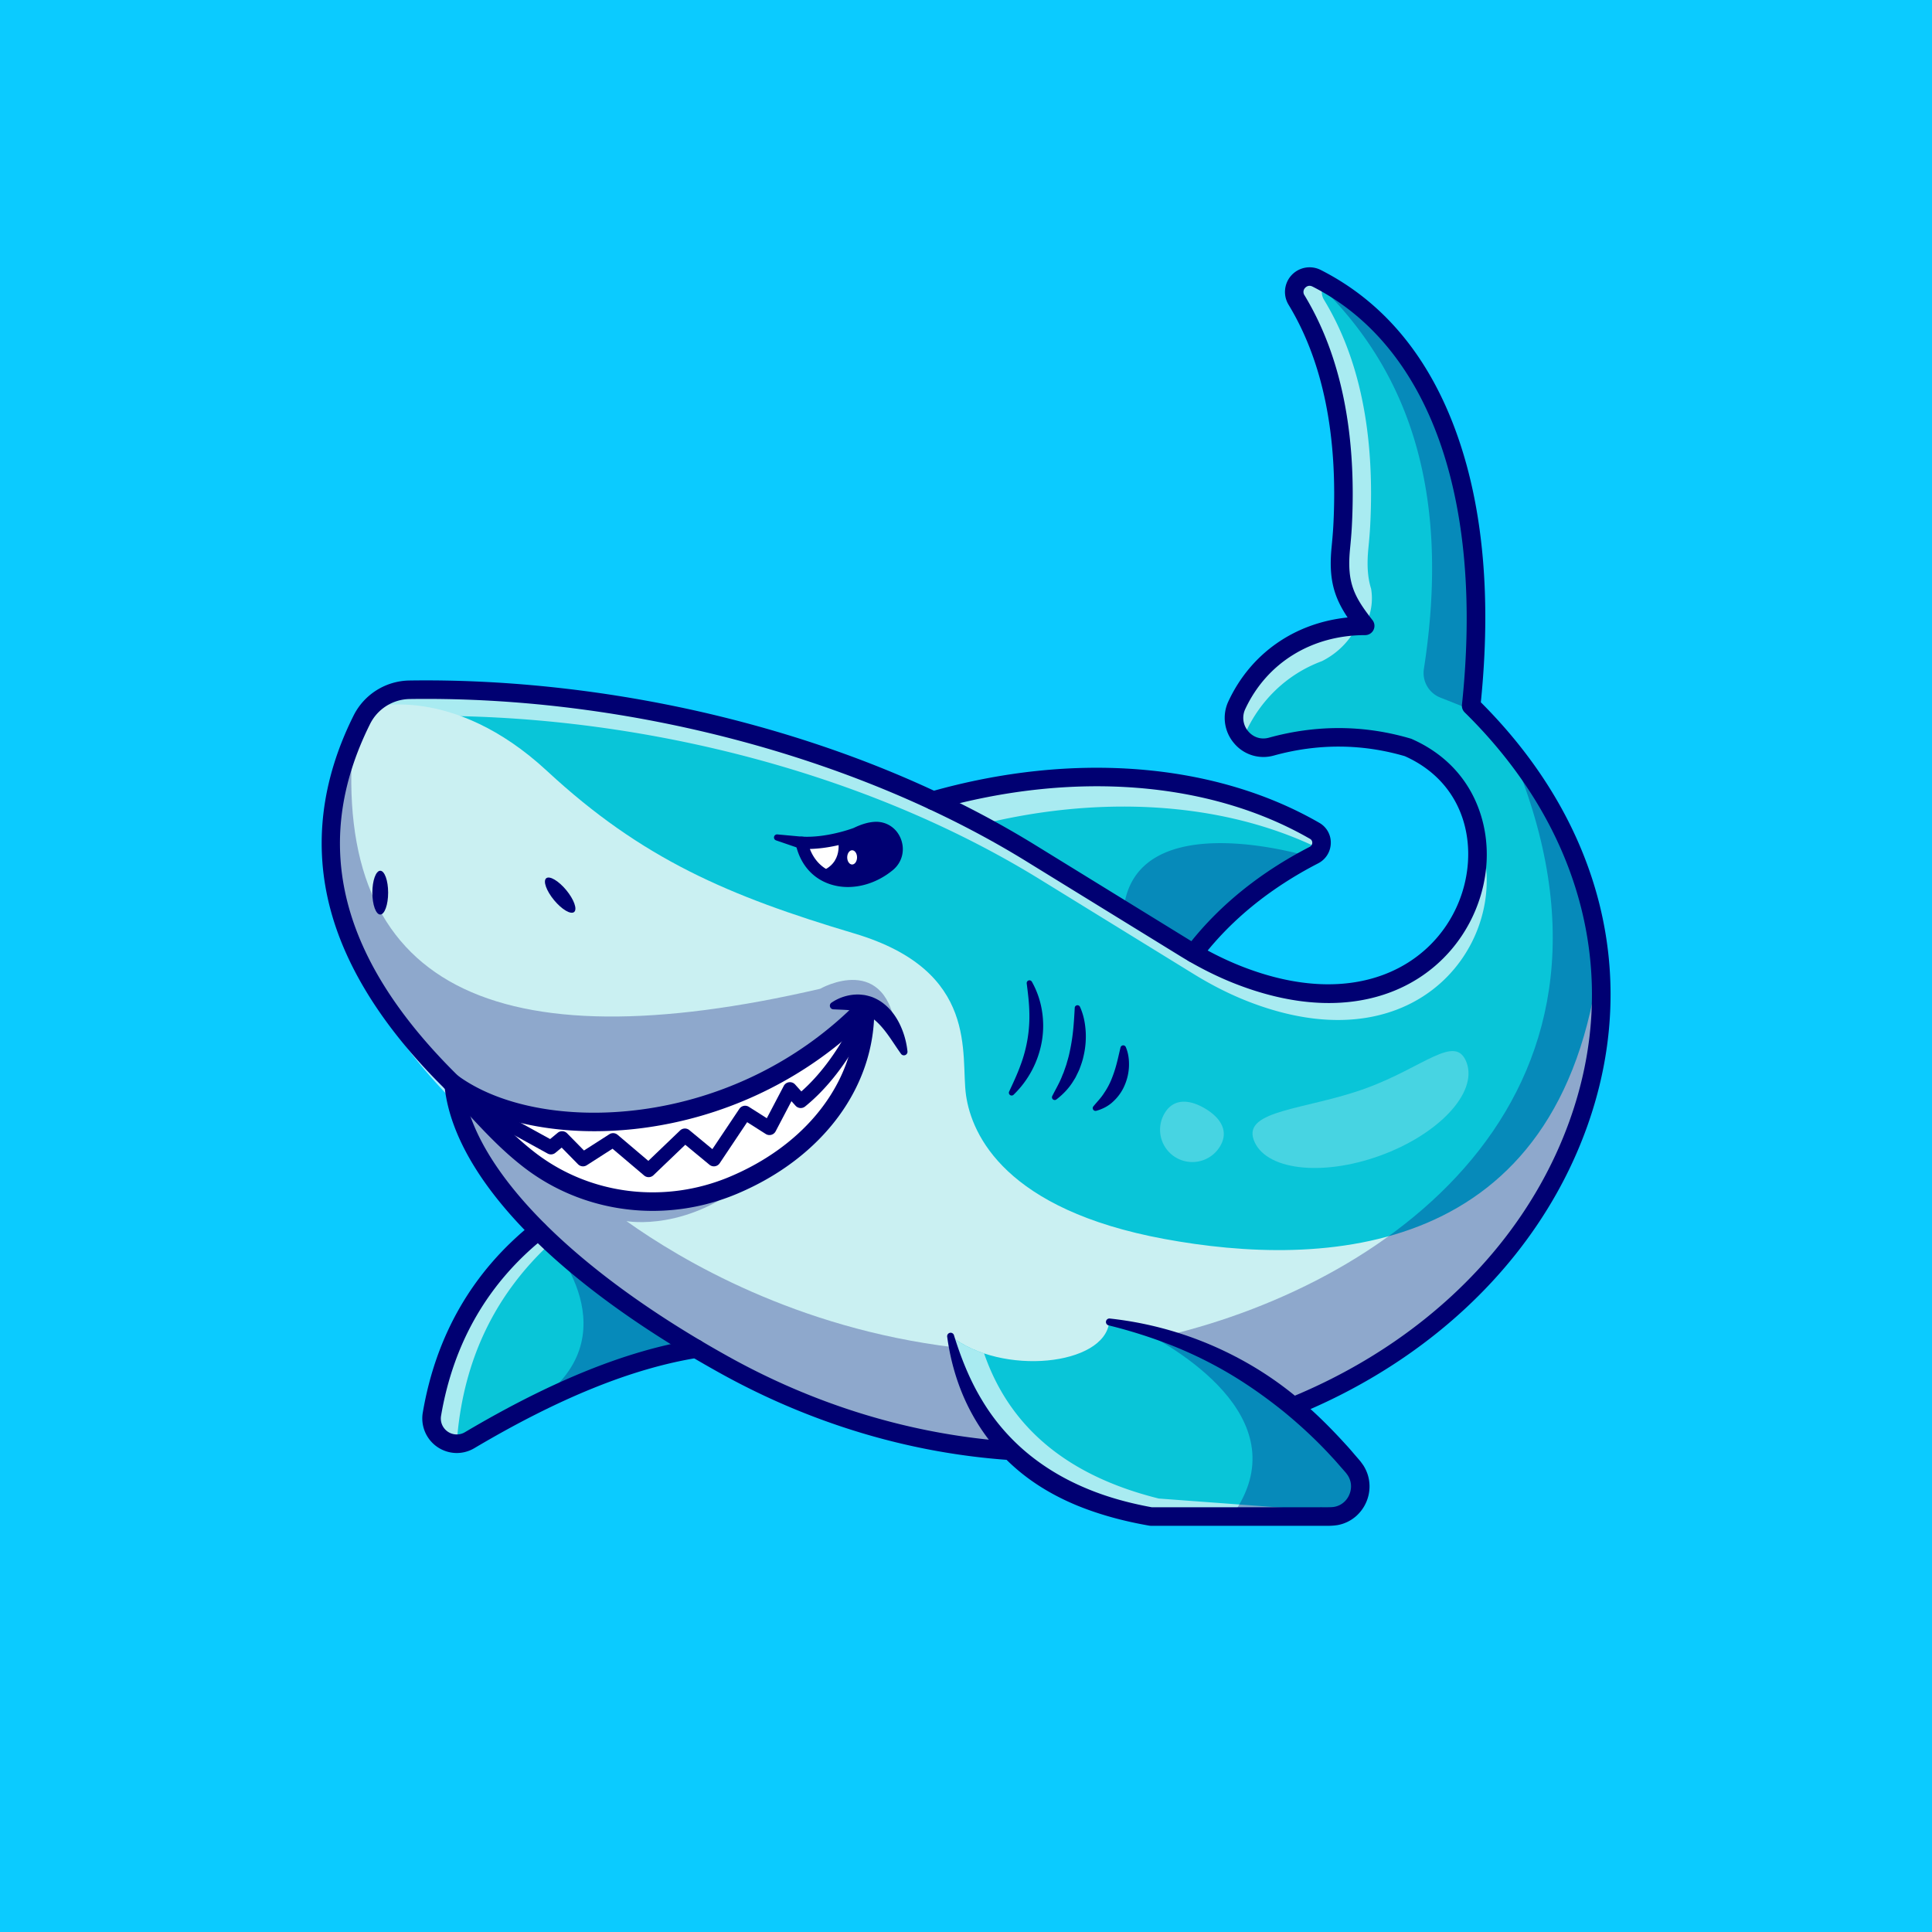 <svg xmlns="http://www.w3.org/2000/svg" viewBox="0 0 4000 4000"><defs><style>.cls-1{fill:#0bcbff;}.cls-2{fill:#09c5d8;}.cls-3{opacity:0.65;}.cls-4{fill:#fff;}.cls-5{fill:#caf0f2;}.cls-6{fill:#000072;}.cls-7{opacity:0.3;}.cls-8{opacity:0.25;}</style></defs><g id="Layer_2" data-name="Layer 2"><g id="Layer_1-2" data-name="Layer 1"><rect class="cls-1" width="4000" height="4000"/><path class="cls-2" d="M2680.33,2910.83c-116.64,48.06-246.13,80.05-385.74,91.56a1346.62,1346.62,0,0,1-204.3,1.15c-206.47-14.58-408.09-76.26-590.67-177.69-284.93-158.32-518.45-362.24-556.29-553.17q-2.73-13.74-4.07-27.34-19.21-18.77-37-37.6c-.33-.33-.67-.72-1-1-201.48-213.47-271.41-438-170.36-676.9q8.21-19.5,18-39.09c1.68-3.36,3.5-6.57,5.47-9.73a109.62,109.62,0,0,1,12-15.78,1.1,1.1,0,0,0,.09-.15,114.64,114.64,0,0,1,36.64-26.81,111.91,111.91,0,0,1,44.84-10.12c417.78-6.28,904.23,101.63,1290.36,340.85l314.23,193.47c36.59,22.54,75,42.21,115.15,57.7,467.56,180.13,640-343.39,347.56-472.6-93.86-27.67-188.19-27.91-283.06-1.72-50.5,13.9-93.52-38.47-71.36-85.9,40.57-86.85,130.11-164.16,265.7-164.16-40.48-51.94-57.75-85.18-50.55-160.29,1.53-15.58,3-31.22,3.78-46.9,10.08-191.65-22.39-347.13-95.34-467.37-14.34-23.64,5.32-50.4,29.35-48.53a32.53,32.53,0,0,1,12.42,3.55c255.48,129.73,365.12,456.91,319.75,885q7,7,14,14,35.1,35.76,65.13,72.8h0c112.32,138.37,171.89,288.48,186.37,438C3348.22,2364.67,3096.09,2739.66,2680.33,2910.83Z"/><g class="cls-3"><path class="cls-4" d="M2785.7,1088.56c10.07-191.65-22.4-347.13-95.34-467.37-16.74-27.62,12.95-59.56,41.77-45,4.41,2.25,8.78,4.51,13,6.9a31.2,31.2,0,0,0-3.64,38.08c72.95,120.24,105.41,275.72,95.34,467.37-.81,15.68-2.25,31.32-3.79,46.9-3.35,35-1.39,60.87,5.76,83.79,0,.1,0,.14,0,.24,6.09,37.36-7.2,64.84-10.51,71-37.55-49-53.42-82.49-46.47-155C2783.45,1119.88,2784.88,1104.24,2785.7,1088.56Z"/></g><g class="cls-3"><path class="cls-4" d="M958.44,2299.68a293.94,293.94,0,0,0,8.35,45.85,358.21,358.21,0,0,1-19.95-57.31C950.67,2292.06,954.51,2295.85,958.44,2299.68Z"/></g><g class="cls-3"><path class="cls-4" d="M2810.54,1297.47l-1.68-1.25s-17.12,44.94-71.74,72.52l-.34.14c-75.73,28.11-128.34,84.41-156.83,145.37a60.54,60.54,0,0,0-5.27,17.46c-18.32-17.22-26.28-45.28-13.91-71.8,38.89-83.26,122.78-157.74,249.1-163.78C2810.11,1296.56,2810.3,1297,2810.54,1297.47Z"/></g><g class="cls-3"><path class="cls-4" d="M3052.79,1712.56c96.63,194-88.49,507.37-466,361.9-40.14-15.49-78.56-35.15-115.15-57.69L2157.43,1823.3c-386.12-239.22-872.58-347.13-1290.35-340.85a111.87,111.87,0,0,0-44.84,10.12,113.05,113.05,0,0,0-36.64,26.81.53.53,0,0,1-.1.14,114.6,114.6,0,0,0-12,15.78c-2,3.17-3.79,6.38-5.47,9.74-69.06,138.7-80.52,272.55-42,402.19-59.86-146.52-56-298.36,22.78-456.53,1.68-3.36,3.5-6.57,5.47-9.73a109.62,109.62,0,0,1,12-15.78,1.1,1.1,0,0,0,.09-.15,114.64,114.64,0,0,1,36.64-26.81,111.91,111.91,0,0,1,44.84-10.12c417.78-6.28,904.23,101.63,1290.36,340.85l314.23,193.47c36.59,22.54,75,42.21,115.15,57.7C2911.5,2152.59,3095.71,1904.5,3052.79,1712.56Z"/></g><g class="cls-3"><path class="cls-4" d="M939.26,2245.34a288.67,288.67,0,0,0,7.58,42.88c-110.55-110.55-186-224.07-220.76-341C767.61,2049.09,839.93,2148.37,939.26,2245.34Z"/></g><path class="cls-5" d="M2294.59,3002.39c-276.43,22.78-552.49-41.83-795-176.54C1201.07,2660,958.92,2444,939.26,2245.34c-242.2-236.48-323.92-486.5-190.4-754.64,1.68-3.36,3.5-6.57,5.47-9.73,7.76-10.27,12.08-15.93,12.08-15.93s169.63-51,366.27,131.27S1508.39,1855.05,1769,1932.7s219.08,251.88,231.07,335,82.25,236.59,410,297.35,824.28,43.45,901.35-579.16C3358.58,2470.9,2931.83,2949.82,2294.59,3002.39Z"/><path class="cls-4" d="M1790.84,2086.57c-268.58,274.57-677.26,286.26-855.22,155.2,63.59,68.32,103.56,115.33,158.81,158.42,120.85,94.27,283,113.18,424.27,53.68C1683.86,2384.3,1793.61,2244.48,1790.84,2086.57Z"/><path class="cls-2" d="M1441.15,2792.27c-115.48,18.71-235.53,64.27-358.64,128.15a1.6,1.6,0,0,1-.38.24q-12.37,6.33-24.84,13.1-21.09,11.29-42.35,23.35t-42.69,24.65c-38.17,22.54-85.46-9.83-78.07-53.52,26-153.09,96.78-281.38,220.61-380.41l40.09,30Z"/><g class="cls-3"><path class="cls-4" d="M1218.57,2625.57,1139,2574.68c-116.21,107.91-177.31,241.1-191.94,395.72a52,52,0,0,0,1.54,18.65c-31.37,1.78-60.33-25.9-54.43-60.81,26-153.09,96.78-281.38,220.61-380.41Z"/></g><path class="cls-2" d="M2720.43,1770.35c-2.45,1.25-4.85,2.5-7.25,3.84a822.05,822.05,0,0,0-97,59.71c-57.07,41.1-105.17,87.77-144.79,139.8l-145.65-85.37L2098.3,1755.05l-166.42-97.55c274.13-77.93,568.65-65,790,62.69C2741.53,1731.51,2740.57,1760,2720.43,1770.35Z"/><g class="cls-3"><path class="cls-4" d="M2733,1757.74c-206.08-101.24-465.92-111.55-712.48-48.3l-88.63-51.94c274.13-77.93,568.65-65,790,62.69A28.33,28.33,0,0,1,2733,1757.74Z"/></g><path class="cls-6" d="M2184.34,3026.1c-238.62,0-476.44-62.6-694-183.49C1150.79,2654,943.9,2440,921,2254.26c-123.38-121.67-202.86-245.9-236.29-369.35-35.89-132.49-20.06-268,47-402.74a131.36,131.36,0,0,1,115.93-73.25c215.71-3.21,444.7,24.06,662,78.94,236.76,59.8,451.64,148.88,638.7,264.78l314.16,193.44c37.34,23,75,41.88,112,56.13,232.44,89.54,391-2.34,445.07-133.14,44.06-106.6,20-244.87-111-303.49-88.92-26-180.2-26.43-271.33-1.28a79.09,79.09,0,0,1-82.25-25.54,80.62,80.62,0,0,1-11.59-87c46.25-99,136.88-162,246.67-173.34-28.33-42.38-39.46-79.92-33.23-144.78,1.5-15.56,2.91-30.79,3.71-46.08,9.75-185.49-21.41-339.06-92.6-456.45a51,51,0,0,1,66.86-72c130.42,66.21,225.33,181,282.09,341.3,54.24,153.09,70.71,339.31,49,553.62,251.21,250.89,331.07,571.65,219,881.42-136.9,378.49-525,647.78-988.78,686Q2240.32,3026.11,2184.34,3026.1ZM882.48,1447c-11.47,0-22.86.08-34.29.25a93.12,93.12,0,0,0-82.15,52c-124,249.07-63,488.62,186.62,732.35a19.14,19.14,0,0,1,5.69,11.84c17,172.09,222.85,383.53,550.58,565.61C1753.85,2945.14,2025,3005.4,2293,2983.26c448.85-37,824-296.43,955.85-660.85,107.7-297.74,28.82-606.65-216.41-847.52a19.2,19.2,0,0,1-5.64-15.71c45.3-427.46-67.46-743.05-309.36-865.84-7.89-4-13.29.49-15.24,2.6a12.1,12.1,0,0,0-1.45,15.28c75.27,124.1,108.27,285,98.11,478.37-.84,16.06-2.29,31.74-3.83,47.73-6.73,70,9,98.45,46.57,146.63a19.19,19.19,0,0,1-15.13,31c-110.69,0-203.52,57.23-248.3,153.08a42.69,42.69,0,0,0,6.13,46c10.76,12.75,26.74,17.73,42.73,13.31,98.55-27.19,197.34-26.58,293.59,1.83a17.41,17.41,0,0,1,2.32.85c69.8,30.83,118.8,83.88,141.71,153.4,20.95,63.54,17.54,134.69-9.59,200.34-61.17,148-237.74,253.13-494.33,154.28-39.18-15.1-79-35-118.34-59.26l-314.2-193.47C1784.69,1572.45,1321.45,1447,882.48,1447Z"/><path class="cls-6" d="M2471.37,1992.86a19.18,19.18,0,0,1-15.25-30.81c64.19-84.22,150.16-154.46,255.52-208.76a9.43,9.43,0,0,0,5.27-8.34,8.81,8.81,0,0,0-4.58-8.14c-207.55-119.71-490.1-141.9-775.2-60.85a19.19,19.19,0,1,1-10.49-36.91c295-83.87,588.37-60.35,804.86,64.52a46.89,46.89,0,0,1,23.77,42.28,48,48,0,0,1-26.05,41.55c-100.26,51.66-181.88,118.25-242.58,197.91A19.15,19.15,0,0,1,2471.37,1992.86Z"/><path class="cls-2" d="M2754.24,3139.79h-371.4c-239.13-41-370.68-171.26-414.85-374.08,106.33,83.92,319.31,61.67,328.52-28.78q27.19,4.74,53.19,11c191.21,45.66,335.19,150.6,452.07,289.58C2835.77,3078,2807.19,3139.79,2754.24,3139.79Z"/><g class="cls-3"><path class="cls-4" d="M2790.93,3127.94a60.9,60.9,0,0,1-36.69,11.85h-371.4c-239.13-41-370.68-171.26-414.85-374.08,20,15.82,43.93,27.86,69.49,36.4,51.46,149.39,168.1,252.36,361.71,300.46l370.4,27.39A62.21,62.21,0,0,0,2790.93,3127.94Z"/></g><path class="cls-6" d="M1975,2764.17c14.61,47.22,32.75,92.87,57.76,134.09A427,427,0,0,0,2125,3006.83c36.38,30.51,77.68,55.13,121.93,73.76,44.19,18.89,91.23,31.59,139.12,40.29l-3.24-.27h348c11.13-.12,24.87.39,31.39-.79a40.66,40.66,0,0,0,21-10.4c11.88-10.85,17-29,12.19-44.08a44.47,44.47,0,0,0-5-10.83l-3.71-5.09-5.64-6.43c-7.6-8.5-14.86-17.31-22.71-25.56-30.68-33.7-64.05-64.71-99-93.54-35.27-28.46-72.13-54.84-111-78.11a853.88,853.88,0,0,0-122.1-60.14,1024.15,1024.15,0,0,0-131-41.62l-.05,0a7.21,7.21,0,0,1,2.51-14.16,734.33,734.33,0,0,1,269,83.48,715,715,0,0,1,118.11,79.43c36.78,30.06,70.34,63.67,102.1,98.6,8.08,8.63,15.51,17.79,23.3,26.66l5.77,6.7c2.13,2.7,4.43,5.95,6.56,8.94a82.89,82.89,0,0,1,9.55,20.62,80.81,80.81,0,0,1,.4,45,82.55,82.55,0,0,1-23.23,38.28,79.21,79.21,0,0,1-40.44,20.06,123,123,0,0,1-20.68,1.37H2382.8a21.15,21.15,0,0,1-3.2-.27c-50.25-8.72-100.13-21.71-148-41.09-47.75-19.52-93.43-46.11-132.39-81-39.09-34.64-71-77.12-94.11-123.27s-37.33-96-44.09-146.13a7.22,7.22,0,0,1,14-3.1Z"/><path class="cls-6" d="M945.63,3008.32a71.62,71.62,0,0,1-70.37-83.27c27.41-161.42,104-293.38,227.56-392.2a19.19,19.19,0,0,1,24,30c-116,92.76-187.91,216.79-213.69,368.65a33,33,0,0,0,49.37,33.77c179.63-106.36,335.2-169.14,475.6-191.92a19.18,19.18,0,0,1,6.14,37.87c-135.58,22-286.76,83.18-462.19,187.07A71.32,71.32,0,0,1,945.63,3008.32Z"/><path class="cls-6" d="M2136.37,2032.5a180.63,180.63,0,0,1,20.78,59.45,190.86,190.86,0,0,1-.14,64.11,201.86,201.86,0,0,1-58.57,110.57,5.73,5.73,0,0,1-9.14-6.55l0-.06c8.52-18.31,16.86-36,23.38-54.1a287,287,0,0,0,18.43-111.34c-.47-19.13-2.84-38.41-5.41-58.44v-.07a5.73,5.73,0,0,1,10.65-3.57Z"/><path class="cls-6" d="M2236,2084.59c7.46,16.44,10.69,33.61,11.82,51.18a178.2,178.2,0,0,1-4.86,52.57c-1.88,8.68-5,17.08-8.1,25.4-1.72,4.11-3.76,8.1-5.69,12.1-1,2-1.92,4-3,5.94l-3.55,5.68c-9.1,15.28-21.65,28.32-35.47,38.85a5.71,5.71,0,0,1-8.56-7.11l.24-.46c7.52-14.88,15.63-28.28,21-43.06l2.32-5.34,1.9-5.52,3.83-11c2-7.5,4.45-14.81,6-22.43a404.49,404.49,0,0,0,7.7-46.21c1.69-15.67,2.65-31.89,3.52-48.06l0-.53a5.72,5.72,0,0,1,10.92-2Z"/><path class="cls-6" d="M2330.86,2167.83c5.38,12.78,6.95,25.89,6.58,39.31a109.94,109.94,0,0,1-8.83,39.45,96.21,96.21,0,0,1-23.6,33.72c-9.9,9.65-22.56,16-35.29,19.48a5.77,5.77,0,0,1-6-9.22l.46-.56c7.92-9.57,15.76-17.38,21.55-26.78a147.35,147.35,0,0,0,15.32-28.35,256.85,256.85,0,0,0,10.5-31.36c2.92-10.89,5.41-22.5,8.19-34.14l.15-.64a5.8,5.8,0,0,1,7-4.3A5.89,5.89,0,0,1,2330.86,2167.83Z"/><ellipse class="cls-6" cx="787.26" cy="1848.13" rx="16.34" ry="45.34"/><ellipse class="cls-6" cx="1159.73" cy="1853.41" rx="16.34" ry="45.34" transform="translate(-915.46 1165.18) rotate(-39.62)"/><path class="cls-6" d="M1840.38,1791.79c-45.39,37.28-105.07,42.43-144,13.2h0c-17.42-13.12-30.67-33.11-36.61-60.19,26.86,1.52,53.94-2.78,74.86-7.72a306.66,306.66,0,0,0,38-11.26c15.18-7.46,28.17-11.13,39.35-11.64C1853.37,1712.24,1872.43,1765.51,1840.38,1791.79Z"/><path class="cls-4" d="M1696.43,1805h0c-17.42-13.12-30.67-33.11-36.61-60.19,26.86,1.52,53.94-2.78,74.86-7.72C1734.64,1737.08,1748.47,1788.5,1696.43,1805Z"/><path class="cls-6" d="M1755.49,1836.46a116.48,116.48,0,0,1-38.29-6.3c-36.08-12.52-60.87-41.87-69.78-82.65a12.66,12.66,0,0,1,13.07-15.34c49.86,2.82,101.72-16,107.08-18,16.24-7.91,30.57-12,43.79-12.67,24.05-1.11,45.14,12.82,53.86,35.51,9,23.43,2.41,48.77-16.81,64.54C1820.7,1824.33,1787.4,1836.46,1755.49,1836.46Zm-78.72-78.77c9.1,23.7,26,40.68,48.73,48.57,33.54,11.64,74.47,2.35,106.86-24.24,12.93-10.61,13.06-26,9.24-35.9s-13.58-20.06-29.06-19.31c-9.7.45-21.26,3.94-34.37,10.37-.32.16-.65.31-1,.44C1775,1738.47,1728.24,1756.41,1676.77,1757.69Z"/><path class="cls-6" d="M1657.13,1757.18l-50.35-17.26a6.37,6.37,0,0,1,2.66-12.37l53,4.88a12.74,12.74,0,1,1-2.34,25.38A13.09,13.09,0,0,1,1657.13,1757.18Z"/><ellipse class="cls-4" cx="1764.24" cy="1775.11" rx="10.19" ry="14.76"/><path class="cls-6" d="M1351.36,2507c-96.4,0-191.26-31.22-268.73-91.65-46.85-36.54-83.45-76.31-129.79-126.65-9.84-10.69-20.19-21.94-31.26-33.83A19.19,19.19,0,0,1,947,2226.32c87.29,64.29,229.27,90.82,379.73,70.94,171.19-22.6,331.14-102.19,450.39-224.11a19.19,19.19,0,0,1,32.9,13.08c2.85,162.71-105.92,310.36-283.88,385.32A450.22,450.22,0,0,1,1351.36,2507Zm-327.17-197.92c27.35,28.71,52.35,52.86,82,76,113.85,88.81,269,108.4,405,51.12,145.47-61.28,240.56-174.28,257.67-302-120.6,108.69-274,179.58-437.16,201.12C1219.8,2350.09,1111.65,2340.25,1024.19,2309.05Z"/><path class="cls-6" d="M1721.42,2076a97.25,97.25,0,0,1,53.2-17c5-.17,10.06.58,15.11,1.1a118.51,118.51,0,0,1,15,3.89,92.06,92.06,0,0,1,26.69,15.42c15.74,13,26.34,29.38,33.7,45.94a170.66,170.66,0,0,1,13.7,51.4,7.41,7.41,0,0,1-13.41,5.09l-.09-.13c-10-14-18.68-27.89-27.94-40.52s-19-23.84-29.64-31.9A82.38,82.38,0,0,0,1772,2093.5c-13.69-2.88-29.19-2.92-46.38-3.78h-.28a7.54,7.54,0,0,1-3.9-13.75Z"/><path class="cls-6" d="M1342.92,2437.18a14.36,14.36,0,0,1-9.31-3.41l-65.42-55.47-53.39,34.23a14.4,14.4,0,0,1-18-2l-33.9-34.53-13,10.76a14.39,14.39,0,0,1-16.11,1.52l-165.63-91.16A14.39,14.39,0,0,1,982,2271.87l157,86.44,15.64-12.94a14.4,14.4,0,0,1,19.45,1l35,35.62,52.51-33.66a14.4,14.4,0,0,1,17.07,1.14l63.64,54,65.77-63a14.4,14.4,0,0,1,19.12-.7l47.68,39.42,55.89-83.49a14.4,14.4,0,0,1,19.67-4.14l37.17,23.6,35.1-66.9a14.39,14.39,0,0,1,23.42-3l13,14.44c77.73-68.76,117.52-169.61,117.93-170.66a14.39,14.39,0,0,1,26.84,10.4c-1.85,4.78-46.39,117.92-137,191.42a14.39,14.39,0,0,1-19.74-1.53l-8.55-9.47-32.77,62.46a14.39,14.39,0,0,1-20.45,5.47l-38.5-24.45L1490,2408.42a14.39,14.39,0,0,1-21.12,3.08l-50.08-41.4-65.89,63.08A14.37,14.37,0,0,1,1342.92,2437.18Z"/><g class="cls-7"><path class="cls-6" d="M2713.18,1774.14v0a822.05,822.05,0,0,0-97,59.71c-57.07,41.1-105.17,87.77-144.79,139.8l-145.65-85.37c.1-1.24.19-2.49.34-3.74C2349.22,1661.34,2713.18,1774.14,2713.18,1774.14Z"/></g><g class="cls-7"><path class="cls-6" d="M2981.87,1444.2A54.71,54.71,0,0,1,2948,1385c59.82-386.27-42.69-636.68-234.77-812.19l.53-.19a32.53,32.53,0,0,1,12.42,3.55c255.48,129.73,365.12,456.91,319.75,885q7,7,14,14Z"/></g><g class="cls-7"><path class="cls-6" d="M1143.9,2577.85h11l286.27,214.42c-115.48,18.71-235.53,64.27-358.64,128.15C1323.17,2784,1143.9,2577.85,1143.9,2577.85Z"/></g><g class="cls-7"><path class="cls-6" d="M2754.24,3139.79H2550.46c2.3-3.93,4.79-8,7.43-12,128-195-127.09-340-208.19-379.89,191.21,45.66,335.19,150.6,452.07,289.58C2835.77,3078,2807.19,3139.79,2754.24,3139.79Z"/></g><g class="cls-7"><path class="cls-6" d="M1856.48,2142.81l-65.94-63.65c-237,265.84-708.7,314.48-888.31,128.58-.33-.33-.67-.72-1-1-201.48-213.47-271.41-438-170.36-676.9-42.35,511.53,290.25,674.5,967.16,517.34C1698,2047.13,1838.5,1966.75,1856.48,2142.81Z"/></g><g class="cls-7"><path class="cls-6" d="M2090.29,3003.54c-206.47-14.58-408.09-76.26-590.67-177.69-284.93-158.32-518.45-362.24-556.29-553.17l7.82-14.15s117.5,172.75,267.42,208c190.74,60.67,338.26-30.17,341.72-32.32-133.48,118.5-263.3,93.95-263.3,93.95,115.29,82.11,352.45,221.52,676.66,261.09C1973.65,2789.3,2021.42,2954.52,2090.29,3003.54Z"/></g><g class="cls-7"><path class="cls-6" d="M2680.33,2910.83c-41.87-35.44-167.95-135.34-267.23-145.12C2887,2653.72,3433.15,2258.53,3125,1548h0c112.32,138.37,171.89,288.48,186.37,438C3348.22,2364.67,3096.09,2739.66,2680.33,2910.83Z"/></g><g class="cls-8"><path class="cls-4" d="M3036.63,2200.47c22.49,62.16-58,148.27-179.75,192.32s-238.71,29.38-261.2-32.79,109-62.21,230.79-106.26S3014.14,2138.31,3036.63,2200.47Z"/></g><g class="cls-8"><path class="cls-4" d="M2434.7,2396.64a66.86,66.86,0,0,1-23.67-91.53c18.74-31.8,51.81-29,83.61-10.23s50.32,46.29,31.58,78.1A66.85,66.85,0,0,1,2434.7,2396.64Z"/></g></g></g></svg>